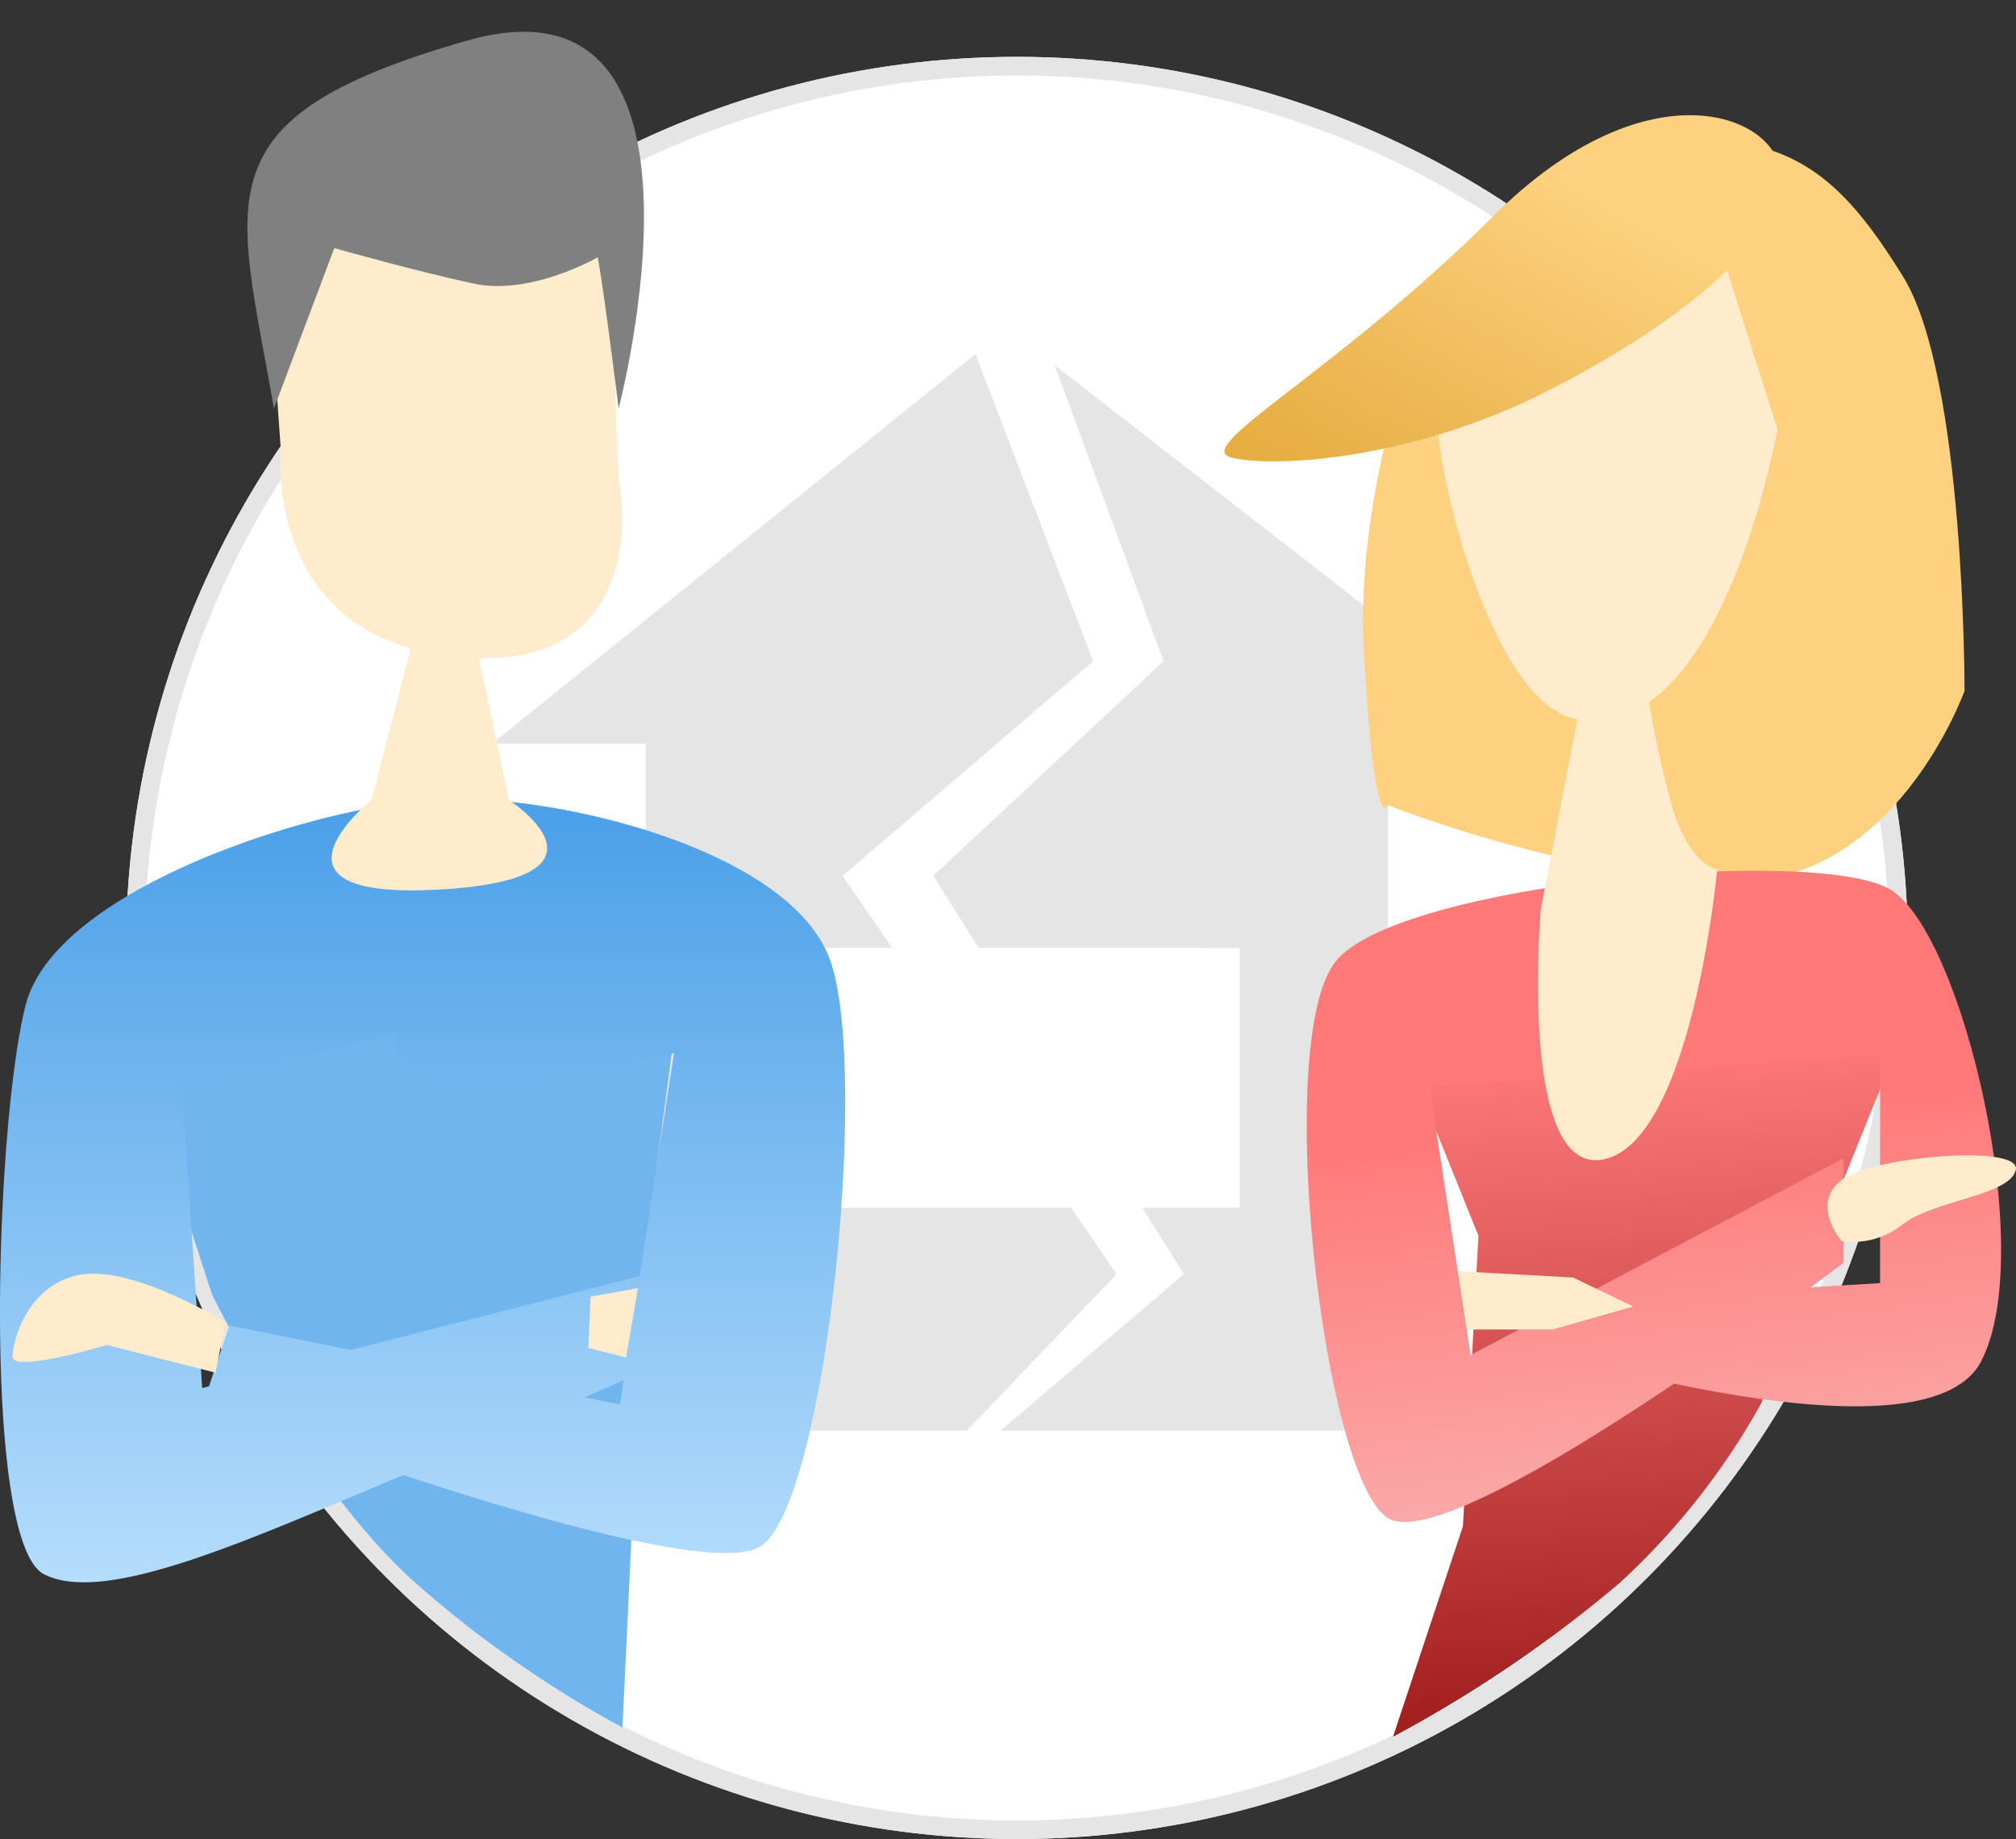 <svg xmlns="http://www.w3.org/2000/svg" width="108.619" height="99.063"><rect width="100%" height="100%" fill="#333333" stroke="none"/><defs><linearGradient id="prefix__linear-gradient" x1=".5" x2=".5" y1=".037" y2="1" gradientUnits="objectBoundingBox"><stop offset="0" stop-color="#4da1e8"/><stop offset="1" stop-color="#b9dffd"/></linearGradient><linearGradient id="prefix__linear-gradient-2" x1=".454" x2=".5" y1=".088" y2="1" gradientUnits="objectBoundingBox"><stop offset="0" stop-color="#fd7979"/><stop offset="1" stop-color="#9d1b1b"/></linearGradient><linearGradient id="prefix__linear-gradient-3" x1=".381" x2=".451" y1=".388" y2="1" gradientUnits="objectBoundingBox"><stop offset="0" stop-color="#ff7979"/><stop offset="1" stop-color="#fab0b0"/></linearGradient><linearGradient id="prefix__linear-gradient-4" x1=".734" x2=".106" y1=".297" y2="1" gradientUnits="objectBoundingBox"><stop offset="0" stop-color="#fdd17f"/><stop offset="1" stop-color="#e6ad42"/></linearGradient><style>.prefix__cls-3{fill:#fff}.prefix__cls-7{fill:#ffeccc}</style></defs><g id="prefix__Group_936" data-name="Group 936" transform="translate(-979.209 -2161.937)"><g id="prefix__Group_935" data-name="Group 935"><g id="prefix__Ellipse_105" fill="#fff" stroke="#e5e5e5" data-name="Ellipse 105" transform="translate(986 2165)"><circle cx="48" cy="48" r="48" stroke="none"/><circle cx="48" cy="48" r="47.5" fill="none"/></g><g id="prefix__Group_923" data-name="Group 923" transform="translate(0 -102)"><g id="prefix__Group_918" data-name="Group 918" transform="translate(-172 3)"><path id="prefix__Union_29" fill="#e5e5e5" d="M1605.283-5061.716h-40v-37H1557l27.767-22.373 28.8 22.373h-8.286v37zm-30-13h20v-13h-20z" data-name="Union 29" transform="translate(-379.284 7399.716)"/><path id="prefix__Path_2684" d="M-356.957 7398.129l7.063 18.424-13.5 11.562 14.765 21.451-16.193 16.922 19.822-16.922-13.507-21.451 12.405-11.562-9.186-24.977z" class="prefix__cls-3" data-name="Path 2684" transform="translate(1560 -5120)"/></g><path id="prefix__Rectangle_781" d="M0 0h23v14H0z" class="prefix__cls-3" data-name="Rectangle 781" transform="translate(1023 2315)"/></g></g><g id="prefix__Group_920" data-name="Group 920" transform="translate(488.387 147.805)"><path id="prefix__Path_2597" fill="#70b5ee" d="M-1.482.834H13.76l14.555 1.587-1.537 11.607-1.2 25.339a59.077 59.077 0 01-10.908-7.574c-5.937-5.1-11.2-15.725-11.2-15.725z" data-name="Path 2597" transform="translate(498.783 2067.817)"/><path id="prefix__Path_2598" fill="#fdd17f" d="M-4210.179 8903.816c6.278-.109 8.881 2.043 12.232 7.455s3.312 22.318 3.312 22.318-3.788 10.648-12.813 10.262-18.263-4.112-18.263-4.112-.708 2.006-1.279-8.115 3.931-19.918 3.931-19.918 6.603-7.781 12.88-7.89z" data-name="Path 2598" transform="translate(4791.302 -6882.242)"/><path id="prefix__Path_2689" fill="url(#prefix__linear-gradient)" d="M1073.28-5230.214c-3.347-1.739-2.631-24.271-.979-30.669s16.186-10.891 22.55-11.093 18.622 2.792 20.773 8.643-.162 29.046-3.663 31.575c-2 1.442-11.508-1.229-19.315-3.792-7.96 3.31-16.019 7.074-19.366 5.336zm31.036-9.138l.2-1.312c-.575.255-1.282.568-2.1.927zm-23.606-17.086l1.1 16.2.366-.094 1.1-3.28 6.538 1.324 15.567-3.986 1.848-12.011s-13.125 3.151-14.844 0a1.929 1.929 0 01-.2-1.06z" data-name="Path 2689" transform="translate(-580.093 7329.14)"/><path id="prefix__Path_2600" d="M8.388 0C-1.812.025-.065 8.57.423 10.242s2.09 13.824 2.09 13.824l18.6-2.23-2.33-11.915S18.588-.025 8.388 0z" class="prefix__cls-7" data-name="Path 2600" transform="rotate(-173 324.4 1009.24)"/><path id="prefix__Path_2601" d="M-4307.372 8933.429c-4.9-.673-7.949-14.69-7.56-16.448s3.19-10.658 3.19-10.658l11.292-.477 3.786 11.946s-2.963 16.852-10.708 15.637z" class="prefix__cls-7" data-name="Path 2601" transform="translate(4883.252 -6880.538)"/><path id="prefix__Path_2605" fill="url(#prefix__linear-gradient-2)" d="M-4221.857 8979.8l4.6 11.418-.832 15.647-3.768 11.342a69.035 69.035 0 0012.244-8.314 38.428 38.428 0 007.646-9.74l.561-2.487 7.9-19.556z" data-name="Path 2605" transform="translate(4787.733 -6910.524)"/><path id="prefix__Path_2596" d="M-4313.383 8944.927l-2.587 9.988s-6.728 5.415 3.63 4.833 3.768-4.833 3.768-4.833l-2.208-10.5z" class="prefix__cls-7" data-name="Path 2596" transform="translate(4826.808 -6897.697)"/><path id="prefix__Path_2607" d="M-4327.378 9005.205s-4.887-3.038-7.755-2.577-3.717 3.523-3.717 4.425 5.084-.633 5.084-.633l5.847 1.494" class="prefix__cls-7" data-name="Path 2607" transform="translate(4830.351 -6919.841)"/><path id="prefix__Path_2608" d="M0 1.057L2.362 0l.283 3.779-2.1-.012" class="prefix__cls-7" data-name="Path 2608" transform="rotate(14 -8220.683 3170.818)"/><path id="prefix__Path_2610" fill="url(#prefix__linear-gradient-3)" d="M-4229.25 8970.818c3.357-4.249 26.057-6.283 29.939-3.863s7.911 19.576 4.843 25.406-24.152-.76-24.152-.76l3.629-2.576 15.087-.892V8975.8l-24.278 1.745 2.221 14.459 20.094-10.6v5.629s-21.069 16.036-24.579 13.739-6.16-25.705-2.804-29.954z" data-name="Path 2610" transform="translate(4792.022 -6904.883)"/><path id="prefix__Path_2611" d="M-4205.53 8975.826c4.708-1.115 6.045-15.6 6.045-15.6s-1.319-.121-2.335-3.05a57.454 57.454 0 01-1.73-8.665h-2.771l-2.669 13.874s-1.248 14.556 3.46 13.441z" class="prefix__cls-7" data-name="Path 2611" transform="translate(4782.826 -6899.26)"/><path id="prefix__Path_2612" d="M-4183.3 8993.622c1.7-1.293 9.709-1.936 9.388-.547s-4.369 1.626-6.073 2.918a4.266 4.266 0 01-3.314.918s-1.701-1.997-.001-3.289z" class="prefix__cls-7" data-name="Path 2612" transform="translate(4773.342 -6915.927)"/><path id="prefix__Path_2613" d="M-4210.008 9002.712l-6.209-.342.514 3.139h4.589l4.352-1.235z" class="prefix__cls-7" data-name="Path 2613" transform="translate(4785.587 -6919.763)"/><path id="prefix__Path_2690" fill="url(#prefix__linear-gradient-4)" d="M-4205.844 8907.65c0 3.318-5.155 7.742-12.562 11.52s-14.937 4.158-17.066 3.584 5.738-4.627 14.128-12.992 15.5-5.427 15.5-2.112z" data-name="Path 2690" transform="translate(4792.62 -6883.983)"/><path id="prefix__Path_2692" fill="gray" d="M2.968 13.554C2.418 11.849.857 5.608.857 5.608s-3.345 24.555 10.554 18.661 11.253-9.8 7.878-20.925l-2.174 8.972s-4.557-.706-7.7-.983-6.447 2.221-6.447 2.221z" data-name="Path 2692" transform="rotate(-173 324.601 1004.869)"/></g></g></svg>